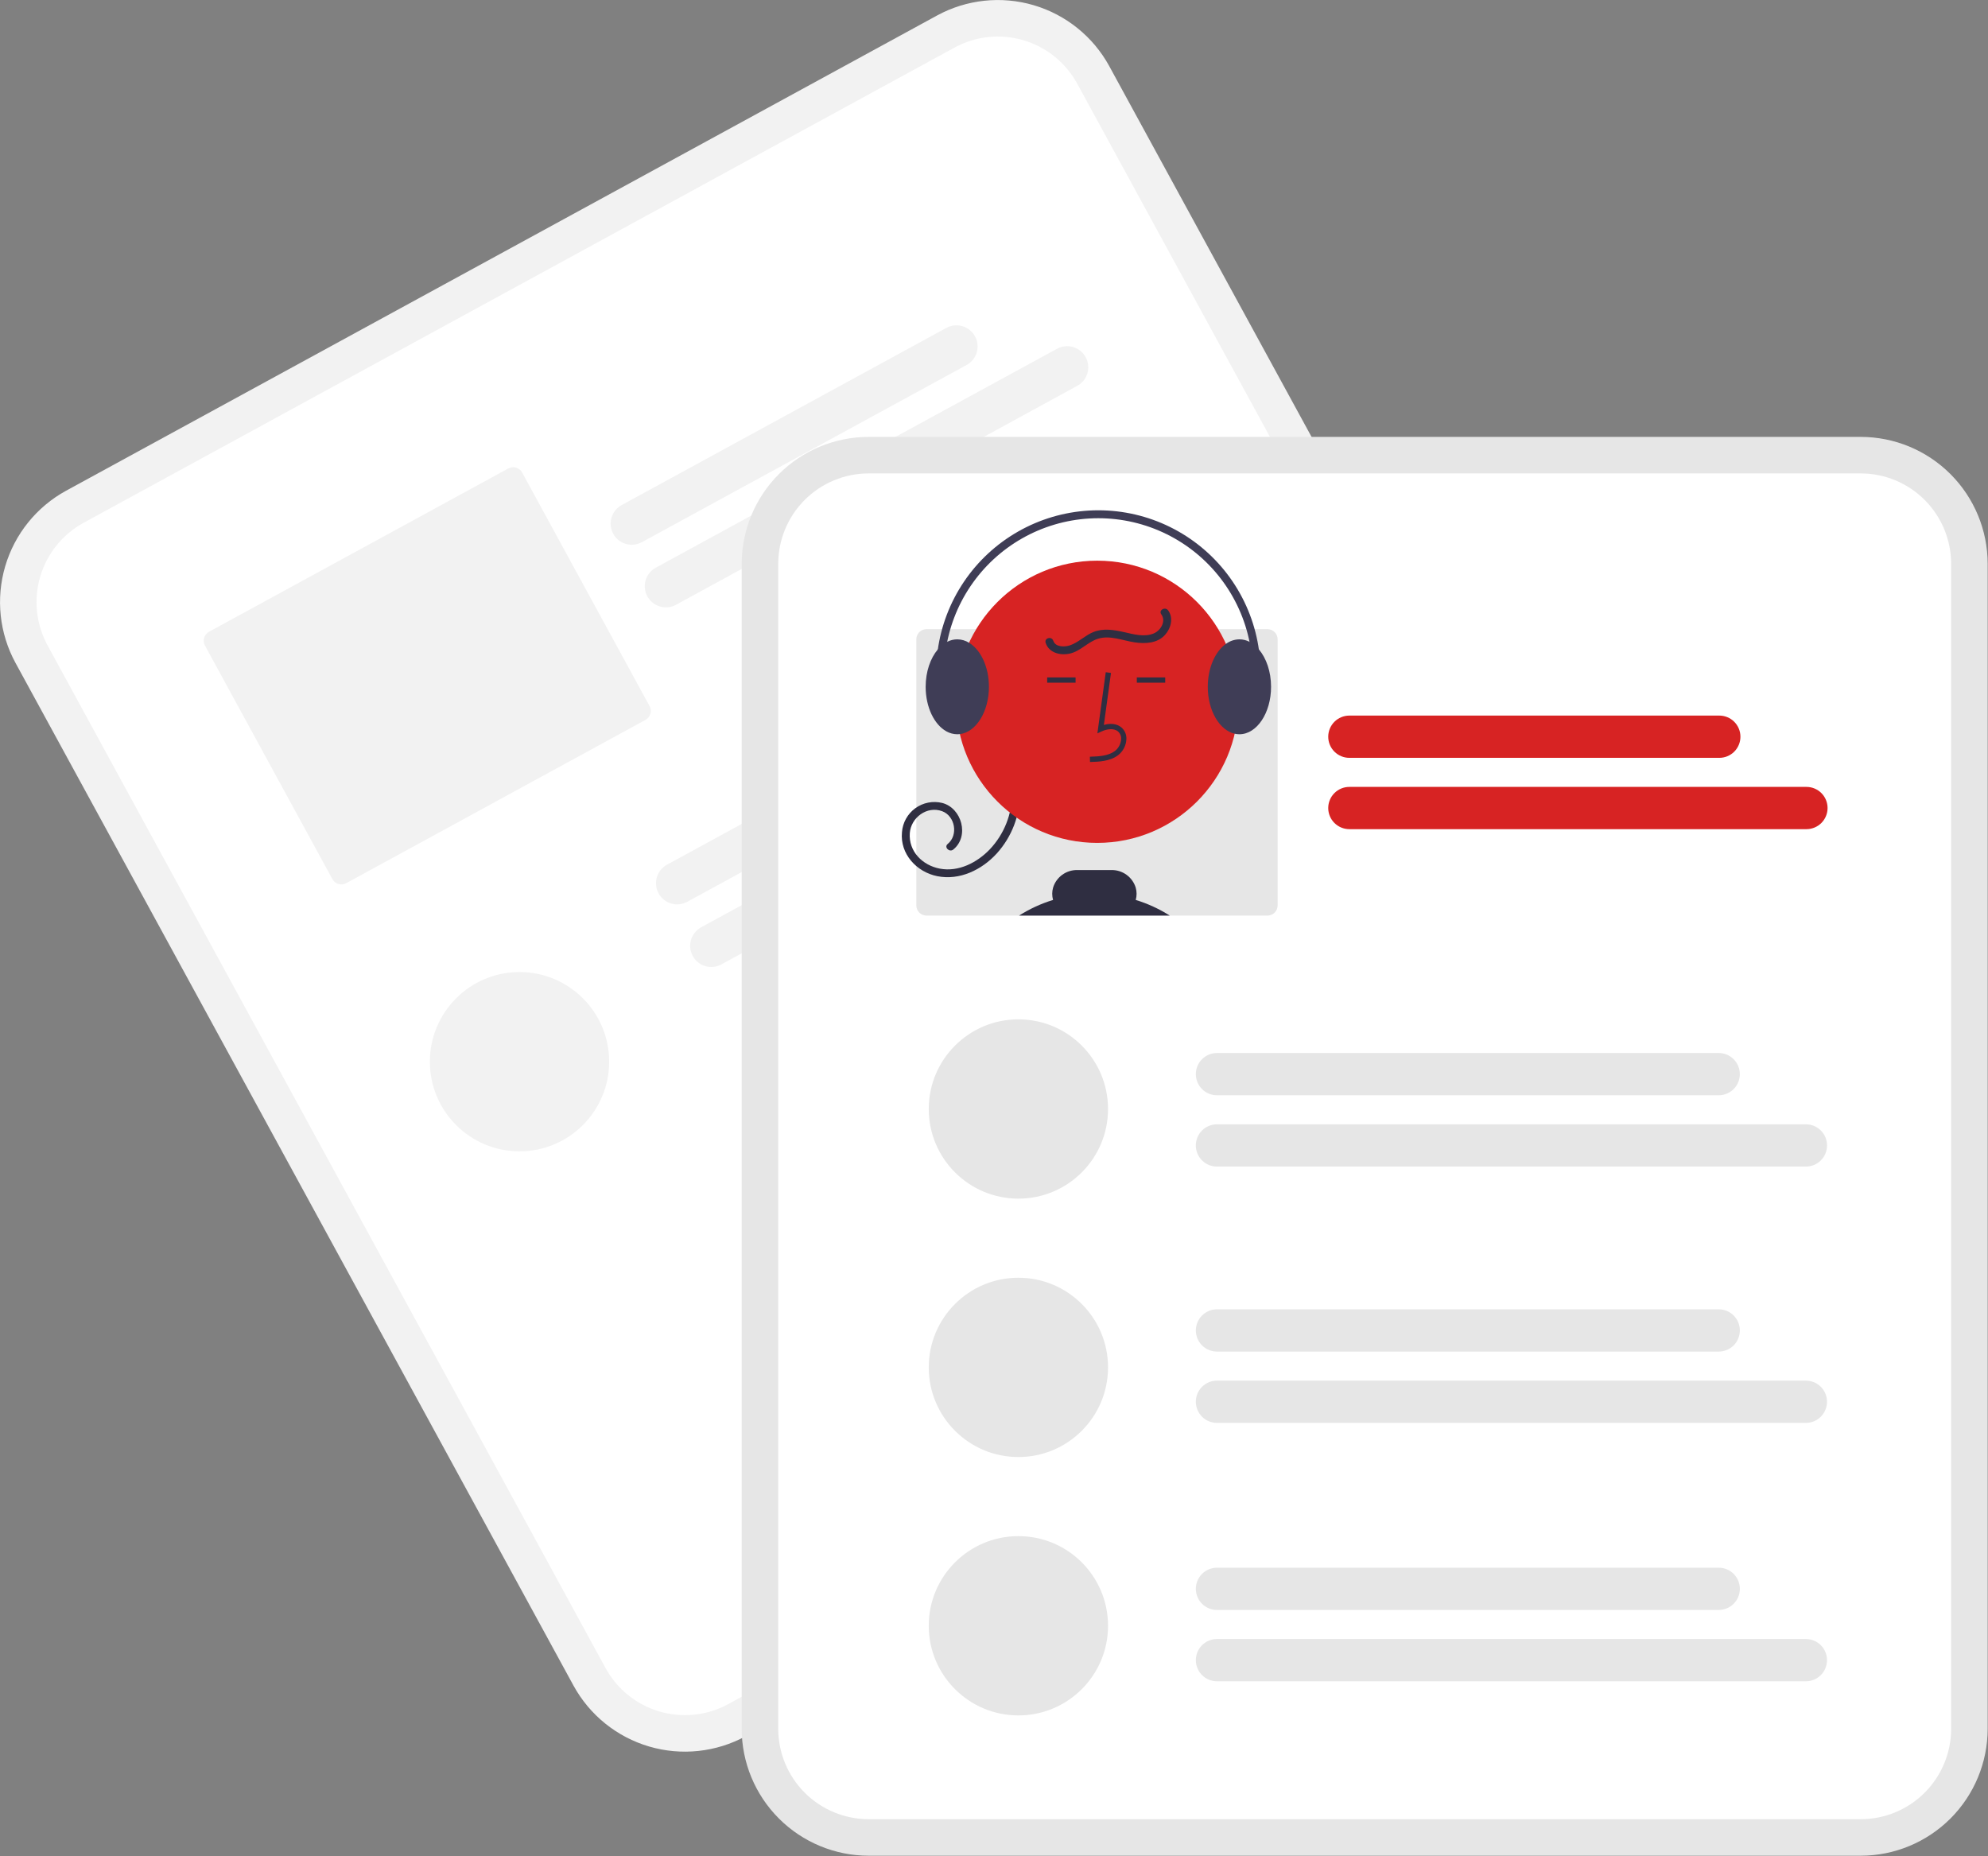 <svg width="754" height="704" viewBox="0 0 754 704" fill="none" xmlns="http://www.w3.org/2000/svg">
<rect x="0" y="0" width="754" height="704" fill="#808080" stroke="none"/>
<g id="resume 1" clip-path="url(#clip0)">
<path id="Vector" d="M355.412 5.872L332.344 18.459L48.136 173.529L25.067 186.115C13.874 192.239 5.566 202.553 1.968 214.794C-1.631 227.035 -0.227 240.204 5.872 251.411L217.515 639.305C223.639 650.498 233.953 658.806 246.194 662.404C258.435 666.003 271.604 664.599 282.811 658.5L282.871 658.468L613.096 478.29L613.156 478.257C624.349 472.133 632.657 461.819 636.255 449.578C639.854 437.337 638.45 424.168 632.351 412.961L420.708 25.067C414.585 13.874 404.271 5.567 392.03 1.968C379.788 -1.631 366.62 -0.227 355.412 5.872V5.872Z" fill="#F2F2F2"/>
<g id="page2">
<path id="Vector_2" d="M362.049 18.033L334.726 32.941L59.026 183.369L31.703 198.277C23.732 202.638 17.816 209.982 15.253 218.7C12.691 227.417 13.691 236.795 18.033 244.776L229.677 632.669C234.037 640.64 241.382 646.556 250.099 649.119C258.817 651.682 268.194 650.682 276.175 646.339L276.235 646.306L606.461 466.128L606.521 466.095C614.492 461.734 620.408 454.389 622.97 445.672C625.533 436.955 624.533 427.577 620.19 419.597L408.547 31.703C404.186 23.732 396.841 17.816 388.124 15.253C379.407 12.691 370.029 13.69 362.049 18.033V18.033Z" fill="white"/>
<path id="Vector_3" d="M197.039 436.672C215.816 436.672 231.039 421.449 231.039 402.672C231.039 383.894 215.816 368.672 197.039 368.672C178.261 368.672 163.039 383.894 163.039 402.672C163.039 421.449 178.261 436.672 197.039 436.672Z" fill="#F2F2F2"/>
<path id="Vector_4" d="M469.688 258.786L273.615 365.768C271.749 366.786 269.556 367.021 267.516 366.422C265.477 365.822 263.76 364.437 262.742 362.571C261.724 360.706 261.488 358.512 262.088 356.473C262.687 354.433 264.072 352.716 265.938 351.698L462.011 244.716C463.877 243.698 466.071 243.463 468.11 244.063C470.149 244.662 471.867 246.047 472.885 247.913C473.903 249.779 474.138 251.972 473.538 254.012C472.939 256.051 471.554 257.768 469.688 258.786H469.688Z" fill="#F2F2F2"/>
<path id="Vector_5" d="M427.714 250.877L260.66 342.025C259.737 342.529 258.722 342.846 257.676 342.958C256.63 343.07 255.571 342.975 254.562 342.678C253.552 342.382 252.611 341.889 251.791 341.228C250.972 340.567 250.291 339.752 249.787 338.828C249.283 337.904 248.966 336.89 248.853 335.844C248.741 334.797 248.836 333.739 249.133 332.729C249.43 331.72 249.923 330.778 250.583 329.959C251.244 329.14 252.059 328.459 252.983 327.954L420.037 236.807C421.902 235.789 424.096 235.553 426.135 236.153C428.175 236.752 429.892 238.137 430.91 240.003C431.928 241.869 432.163 244.063 431.564 246.102C430.964 248.141 429.579 249.859 427.714 250.877H427.714Z" fill="#F2F2F2"/>
<path id="Vector_6" d="M192.81 177.662L79.262 239.617C78.368 240.105 77.704 240.928 77.417 241.905C77.13 242.882 77.243 243.933 77.73 244.827L126.082 333.444C126.57 334.338 127.393 335.001 128.37 335.289C129.347 335.576 130.398 335.463 131.292 334.976L244.84 273.022C245.733 272.534 246.397 271.711 246.684 270.734C246.971 269.757 246.859 268.706 246.371 267.812L198.02 179.194C197.532 178.3 196.709 177.637 195.732 177.35C194.755 177.062 193.704 177.175 192.81 177.662V177.662Z" fill="#F2F2F2"/>
<path id="Vector_7" d="M408.578 146.345L256.397 229.379C254.531 230.397 252.338 230.632 250.298 230.032C248.259 229.433 246.542 228.048 245.524 226.182C244.506 224.316 244.27 222.122 244.87 220.083C245.469 218.044 246.854 216.326 248.72 215.308L400.901 132.275C401.825 131.771 402.839 131.454 403.886 131.342C404.932 131.23 405.991 131.325 407 131.621C408.01 131.918 408.951 132.411 409.77 133.072C410.59 133.732 411.271 134.548 411.775 135.472C412.279 136.395 412.596 137.41 412.708 138.456C412.821 139.502 412.725 140.561 412.429 141.57C412.132 142.58 411.639 143.522 410.978 144.341C410.318 145.16 409.502 145.841 408.578 146.345H408.578Z" fill="#F2F2F2"/>
<path id="Vector_8" d="M366.604 138.436L243.442 205.635C241.577 206.653 239.383 206.888 237.344 206.289C235.304 205.689 233.587 204.304 232.569 202.439C231.551 200.573 231.316 198.379 231.915 196.34C232.515 194.301 233.9 192.583 235.765 191.565L358.927 124.365C360.793 123.347 362.987 123.112 365.026 123.712C367.065 124.311 368.782 125.696 369.801 127.562C370.819 129.428 371.054 131.622 370.454 133.661C369.855 135.7 368.47 137.418 366.604 138.436H366.604Z" fill="#F2F2F2"/>
</g>
<g id="page1">
<path id="Vector_9" d="M705.75 165.702H329.431C316.672 165.717 304.44 170.792 295.418 179.814C286.396 188.836 281.321 201.068 281.306 213.827V655.703C281.321 668.462 286.396 680.695 295.418 689.717C304.44 698.739 316.672 703.814 329.431 703.828H705.75C718.509 703.814 730.741 698.739 739.763 689.717C748.786 680.695 753.86 668.462 753.875 655.703V213.827C753.86 201.068 748.786 188.836 739.763 179.814C730.741 170.792 718.509 165.717 705.75 165.702V165.702Z" fill="#E6E6E6"/>
<path id="Vector_10" d="M705.75 179.556H329.431C320.345 179.567 311.634 183.181 305.209 189.605C298.785 196.03 295.171 204.741 295.16 213.827V655.703C295.171 664.789 298.785 673.5 305.209 679.925C311.634 686.35 320.345 689.964 329.431 689.974H705.75C714.836 689.964 723.547 686.35 729.972 679.925C736.397 673.5 740.011 664.789 740.021 655.703V213.827C740.011 204.741 736.397 196.03 729.972 189.606C723.547 183.181 714.836 179.567 705.75 179.556V179.556Z" fill="white"/>
<path id="Vector_11" d="M480.73 238.625H351.38C350.361 238.625 349.385 239.03 348.665 239.75C347.945 240.47 347.54 241.447 347.54 242.465V343.415C347.54 344.433 347.945 345.41 348.665 346.13C349.385 346.85 350.361 347.255 351.38 347.255H480.73C481.748 347.255 482.725 346.85 483.445 346.13C484.165 345.41 484.569 344.433 484.57 343.415V242.465C484.569 241.447 484.165 240.47 483.445 239.75C482.725 239.03 481.748 238.625 480.73 238.625V238.625Z" fill="#E6E6E6"/>
<path id="Vector_12" d="M685.139 314.479H511.779C509.653 314.479 507.615 313.635 506.112 312.132C504.609 310.629 503.765 308.591 503.765 306.465C503.765 304.34 504.609 302.301 506.112 300.798C507.615 299.295 509.653 298.451 511.779 298.451H685.139C687.264 298.451 689.303 299.295 690.806 300.798C692.309 302.301 693.153 304.34 693.153 306.465C693.153 308.591 692.309 310.629 690.806 312.132C689.303 313.635 687.264 314.479 685.139 314.479V314.479Z" fill="#D72323"/>
<path id="Vector_13" d="M386.861 300.615C386.915 309.137 383.774 317.37 378.057 323.691C372.401 329.898 363.981 334.015 355.484 332.312C347.66 330.743 341.302 323.905 342.095 315.632C342.227 313.84 342.747 312.099 343.621 310.529C344.495 308.959 345.7 307.598 347.154 306.542C348.607 305.486 350.274 304.759 352.037 304.413C353.8 304.067 355.617 304.109 357.362 304.537C364.794 306.466 367.756 317.178 361.562 322.206C360.076 323.413 357.941 321.302 359.441 320.085C363.535 316.761 362.271 309.489 357.329 307.666C351.575 305.543 345.479 310.109 345.065 315.991C344.575 322.966 349.917 328.218 356.469 329.454C363.557 330.792 370.585 327.164 375.387 322.157C380.892 316.343 383.929 308.622 383.861 300.615C383.875 300.226 384.039 299.858 384.319 299.588C384.598 299.317 384.972 299.166 385.361 299.166C385.75 299.166 386.124 299.317 386.404 299.588C386.684 299.858 386.848 300.226 386.861 300.615V300.615Z" fill="#2F2E41"/>
<path id="Vector_14" d="M416.155 319.686C445.713 319.686 469.674 295.725 469.674 266.167C469.674 236.609 445.713 212.648 416.155 212.648C386.597 212.648 362.636 236.609 362.636 266.167C362.636 295.725 386.597 319.686 416.155 319.686Z" fill="#D72323"/>
<path id="Vector_15" d="M413.417 289.003L413.361 287.003C417.082 286.9 420.362 286.666 422.827 284.866C423.526 284.326 424.1 283.642 424.511 282.861C424.922 282.08 425.16 281.219 425.209 280.337C425.252 279.799 425.17 279.257 424.971 278.755C424.771 278.253 424.458 277.804 424.056 277.443C422.42 276.061 419.787 276.508 417.868 277.388L416.213 278.147L419.386 254.956L421.368 255.228L418.669 274.954C421.276 274.188 423.692 274.518 425.347 275.915C425.982 276.47 426.481 277.164 426.803 277.943C427.126 278.723 427.264 279.566 427.207 280.408C427.149 281.592 426.832 282.749 426.279 283.798C425.726 284.848 424.951 285.763 424.007 286.481C420.84 288.795 416.724 288.911 413.417 289.003Z" fill="#2F2E41"/>
<path id="Vector_16" d="M652.081 287.432H511.779C509.653 287.432 507.615 286.587 506.112 285.084C504.609 283.581 503.765 281.543 503.765 279.417C503.765 277.292 504.609 275.254 506.112 273.751C507.615 272.248 509.653 271.403 511.779 271.403H652.081C653.134 271.402 654.177 271.609 655.15 272.011C656.124 272.413 657.008 273.003 657.753 273.747C658.498 274.492 659.089 275.376 659.493 276.349C659.896 277.321 660.104 278.364 660.104 279.417C660.104 280.471 659.896 281.513 659.493 282.486C659.089 283.459 658.498 284.343 657.753 285.087C657.008 285.832 656.124 286.422 655.15 286.824C654.177 287.226 653.134 287.433 652.081 287.432Z" fill="#D72323"/>
<path id="Vector_17" d="M441.939 256.929H431.167V258.929H441.939V256.929Z" fill="#2F2E41"/>
<path id="Vector_18" d="M407.939 256.929H397.167V258.929H407.939V256.929Z" fill="#2F2E41"/>
<path id="Vector_19" d="M386.51 347.255C390.521 344.709 394.857 342.715 399.4 341.325C398.966 339.784 398.973 338.152 399.42 336.615C400.023 334.673 401.238 332.978 402.883 331.783C404.528 330.588 406.516 329.957 408.549 329.985H421.59C423.626 329.959 425.617 330.591 427.266 331.787C428.914 332.984 430.133 334.68 430.74 336.625C431.186 338.159 431.193 339.787 430.759 341.325C435.302 342.717 439.637 344.711 443.65 347.255H386.51Z" fill="#2F2E41"/>
<path id="Vector_20" d="M477.46 246.305C476.485 245.124 475.285 244.149 473.93 243.435C472.741 242.814 471.421 242.488 470.08 242.485C468.238 242.507 466.45 243.109 464.97 244.205C460.9 247.085 458.08 253.295 458.08 260.485C458.08 269.505 462.52 276.985 468.29 278.285C468.877 278.417 469.478 278.484 470.08 278.485C476.69 278.485 482.08 270.415 482.08 260.485C482.08 254.725 480.27 249.595 477.46 246.305Z" fill="#3F3D56"/>
<path id="Vector_21" d="M367.54 243.775H367.53C366.193 242.945 364.653 242.499 363.08 242.485C361.739 242.488 360.418 242.814 359.23 243.435C357.875 244.149 356.675 245.124 355.7 246.305L355.69 246.315C352.89 249.605 351.08 254.735 351.08 260.485C351.08 268.245 354.36 274.865 358.96 277.395C360.219 278.101 361.636 278.476 363.08 278.485C363.401 278.485 363.721 278.465 364.04 278.425H364.05C370.21 277.685 375.08 269.925 375.08 260.485C375.08 252.925 371.95 246.435 367.54 243.775Z" fill="#3F3D56"/>
<path id="Vector_22" d="M359.71 275.674C359.948 275.674 360.182 275.617 360.394 275.508C360.606 275.399 360.789 275.242 360.928 275.048C361.067 274.855 361.158 274.631 361.193 274.396C361.228 274.16 361.207 273.92 361.131 273.694C358.264 265.169 357.402 256.098 358.611 247.185C359.82 238.272 363.068 229.758 368.102 222.305C373.137 214.852 379.822 208.66 387.639 204.21C395.455 199.76 404.192 197.173 413.172 196.649C422.151 196.125 431.129 197.679 439.41 201.189C447.691 204.7 455.051 210.072 460.918 216.89C466.785 223.707 471.001 231.785 473.239 240.497C475.476 249.209 475.674 258.319 473.818 267.119C473.736 267.509 473.812 267.915 474.029 268.248C474.247 268.581 474.587 268.815 474.977 268.897C475.366 268.979 475.772 268.903 476.105 268.686C476.439 268.469 476.672 268.128 476.754 267.739C478.707 258.486 478.499 248.907 476.147 239.747C473.796 230.588 469.364 222.094 463.196 214.926C457.027 207.758 449.289 202.108 440.583 198.417C431.876 194.726 422.435 193.093 412.995 193.644C403.554 194.195 394.368 196.916 386.15 201.595C377.932 206.273 370.903 212.784 365.611 220.621C360.318 228.459 356.904 237.41 355.634 246.782C354.365 256.153 355.273 265.69 358.288 274.653C358.389 274.951 358.58 275.209 358.835 275.392C359.09 275.575 359.396 275.674 359.71 275.674Z" fill="#3F3D56"/>
<path id="Vector_23" d="M443.041 231.492C445.16 234.384 444.115 238.283 441.882 240.777C438.977 244.022 434.343 244.227 430.32 243.625C425.806 242.949 421.018 240.834 416.448 242.259C412.552 243.474 409.773 247.007 405.726 247.894C402.137 248.681 397.846 247.64 396.587 243.814C395.983 241.976 398.879 241.188 399.48 243.017C400.294 245.492 403.809 245.442 405.822 244.757C409.049 243.658 411.535 240.986 414.707 239.709C418.446 238.204 422.503 238.884 426.31 239.741C429.899 240.549 434.028 241.747 437.603 240.238C440.248 239.121 442.353 235.603 440.45 233.006C439.308 231.447 441.91 229.948 443.041 231.492V231.492Z" fill="#2F2E41"/>
<path id="Vector_24" d="M651.869 415.406H461.568C460.515 415.406 459.473 415.198 458.501 414.796C457.529 414.393 456.645 413.803 455.901 413.058C455.157 412.314 454.566 411.431 454.164 410.458C453.761 409.486 453.554 408.444 453.554 407.392C453.554 406.339 453.761 405.297 454.164 404.325C454.566 403.352 455.157 402.469 455.901 401.725C456.645 400.981 457.529 400.39 458.501 399.987C459.473 399.585 460.515 399.377 461.568 399.377H651.869C653.993 399.38 656.029 400.225 657.53 401.728C659.031 403.231 659.875 405.268 659.875 407.392C659.875 409.515 659.031 411.553 657.53 413.055C656.029 414.558 653.993 415.403 651.869 415.406V415.406Z" fill="#E6E6E6"/>
<path id="Vector_25" d="M684.928 442.453H461.568C460.514 442.454 459.471 442.248 458.498 441.846C457.525 441.444 456.64 440.853 455.895 440.109C455.15 439.365 454.559 438.481 454.155 437.508C453.752 436.535 453.545 435.492 453.545 434.439C453.545 433.386 453.752 432.343 454.155 431.37C454.559 430.397 455.15 429.514 455.895 428.769C456.64 428.025 457.525 427.435 458.498 427.033C459.471 426.63 460.514 426.424 461.568 426.425H684.928C685.981 426.424 687.024 426.63 687.997 427.033C688.971 427.435 689.855 428.025 690.6 428.769C691.345 429.514 691.936 430.397 692.34 431.37C692.743 432.343 692.951 433.386 692.951 434.439C692.951 435.492 692.743 436.535 692.34 437.508C691.936 438.481 691.345 439.365 690.6 440.109C689.855 440.853 688.971 441.444 687.997 441.846C687.024 442.248 685.981 442.454 684.928 442.453Z" fill="#E6E6E6"/>
<path id="Vector_26" d="M651.869 512.619H461.568C459.442 512.619 457.404 511.775 455.901 510.272C454.398 508.769 453.554 506.731 453.554 504.605C453.554 502.48 454.398 500.441 455.901 498.938C457.404 497.435 459.442 496.591 461.568 496.591H651.869C653.995 496.591 656.033 497.435 657.536 498.938C659.039 500.441 659.883 502.48 659.883 504.605C659.883 506.731 659.039 508.769 657.536 510.272C656.033 511.775 653.995 512.619 651.869 512.619V512.619Z" fill="#E6E6E6"/>
<path id="Vector_27" d="M684.928 539.667H461.568C459.442 539.667 457.404 538.822 455.901 537.32C454.398 535.817 453.554 533.778 453.554 531.653C453.554 529.527 454.398 527.489 455.901 525.986C457.404 524.483 459.442 523.639 461.568 523.639H684.928C687.053 523.639 689.091 524.483 690.594 525.986C692.097 527.489 692.942 529.527 692.942 531.653C692.942 533.778 692.097 535.817 690.594 537.32C689.091 538.822 687.053 539.667 684.928 539.667Z" fill="#E6E6E6"/>
<path id="Vector_28" d="M386.25 454.614C405.027 454.614 420.25 439.392 420.25 420.614C420.25 401.837 405.027 386.614 386.25 386.614C367.472 386.614 352.25 401.837 352.25 420.614C352.25 439.392 367.472 454.614 386.25 454.614Z" fill="#E6E6E6"/>
<path id="Vector_29" d="M386.25 552.615C405.027 552.615 420.25 537.392 420.25 518.615C420.25 499.837 405.027 484.614 386.25 484.614C367.472 484.614 352.25 499.837 352.25 518.615C352.25 537.392 367.472 552.615 386.25 552.615Z" fill="#E6E6E6"/>
<path id="Vector_30" d="M651.869 610.619H461.568C459.442 610.619 457.404 609.775 455.901 608.272C454.398 606.769 453.554 604.731 453.554 602.605C453.554 600.48 454.398 598.441 455.901 596.938C457.404 595.435 459.442 594.591 461.568 594.591H651.869C653.995 594.591 656.033 595.435 657.536 596.938C659.039 598.441 659.883 600.48 659.883 602.605C659.883 604.731 659.039 606.769 657.536 608.272C656.033 609.775 653.995 610.619 651.869 610.619V610.619Z" fill="#E6E6E6"/>
<path id="Vector_31" d="M684.928 637.667H461.568C459.442 637.667 457.404 636.822 455.901 635.32C454.398 633.817 453.554 631.778 453.554 629.653C453.554 627.527 454.398 625.489 455.901 623.986C457.404 622.483 459.442 621.639 461.568 621.639H684.928C687.053 621.639 689.091 622.483 690.594 623.986C692.097 625.489 692.942 627.527 692.942 629.653C692.942 631.778 692.097 633.817 690.594 635.32C689.091 636.822 687.053 637.667 684.928 637.667V637.667Z" fill="#E6E6E6"/>
<path id="Vector_32" d="M386.25 650.615C405.027 650.615 420.25 635.392 420.25 616.615C420.25 597.837 405.027 582.615 386.25 582.615C367.472 582.615 352.25 597.837 352.25 616.615C352.25 635.392 367.472 650.615 386.25 650.615Z" fill="#E6E6E6"/>
</g>
</g>
<defs>
<clipPath id="clip0">
<rect width="753.875" height="703.828" fill="white"/>
</clipPath>
</defs>
</svg>

